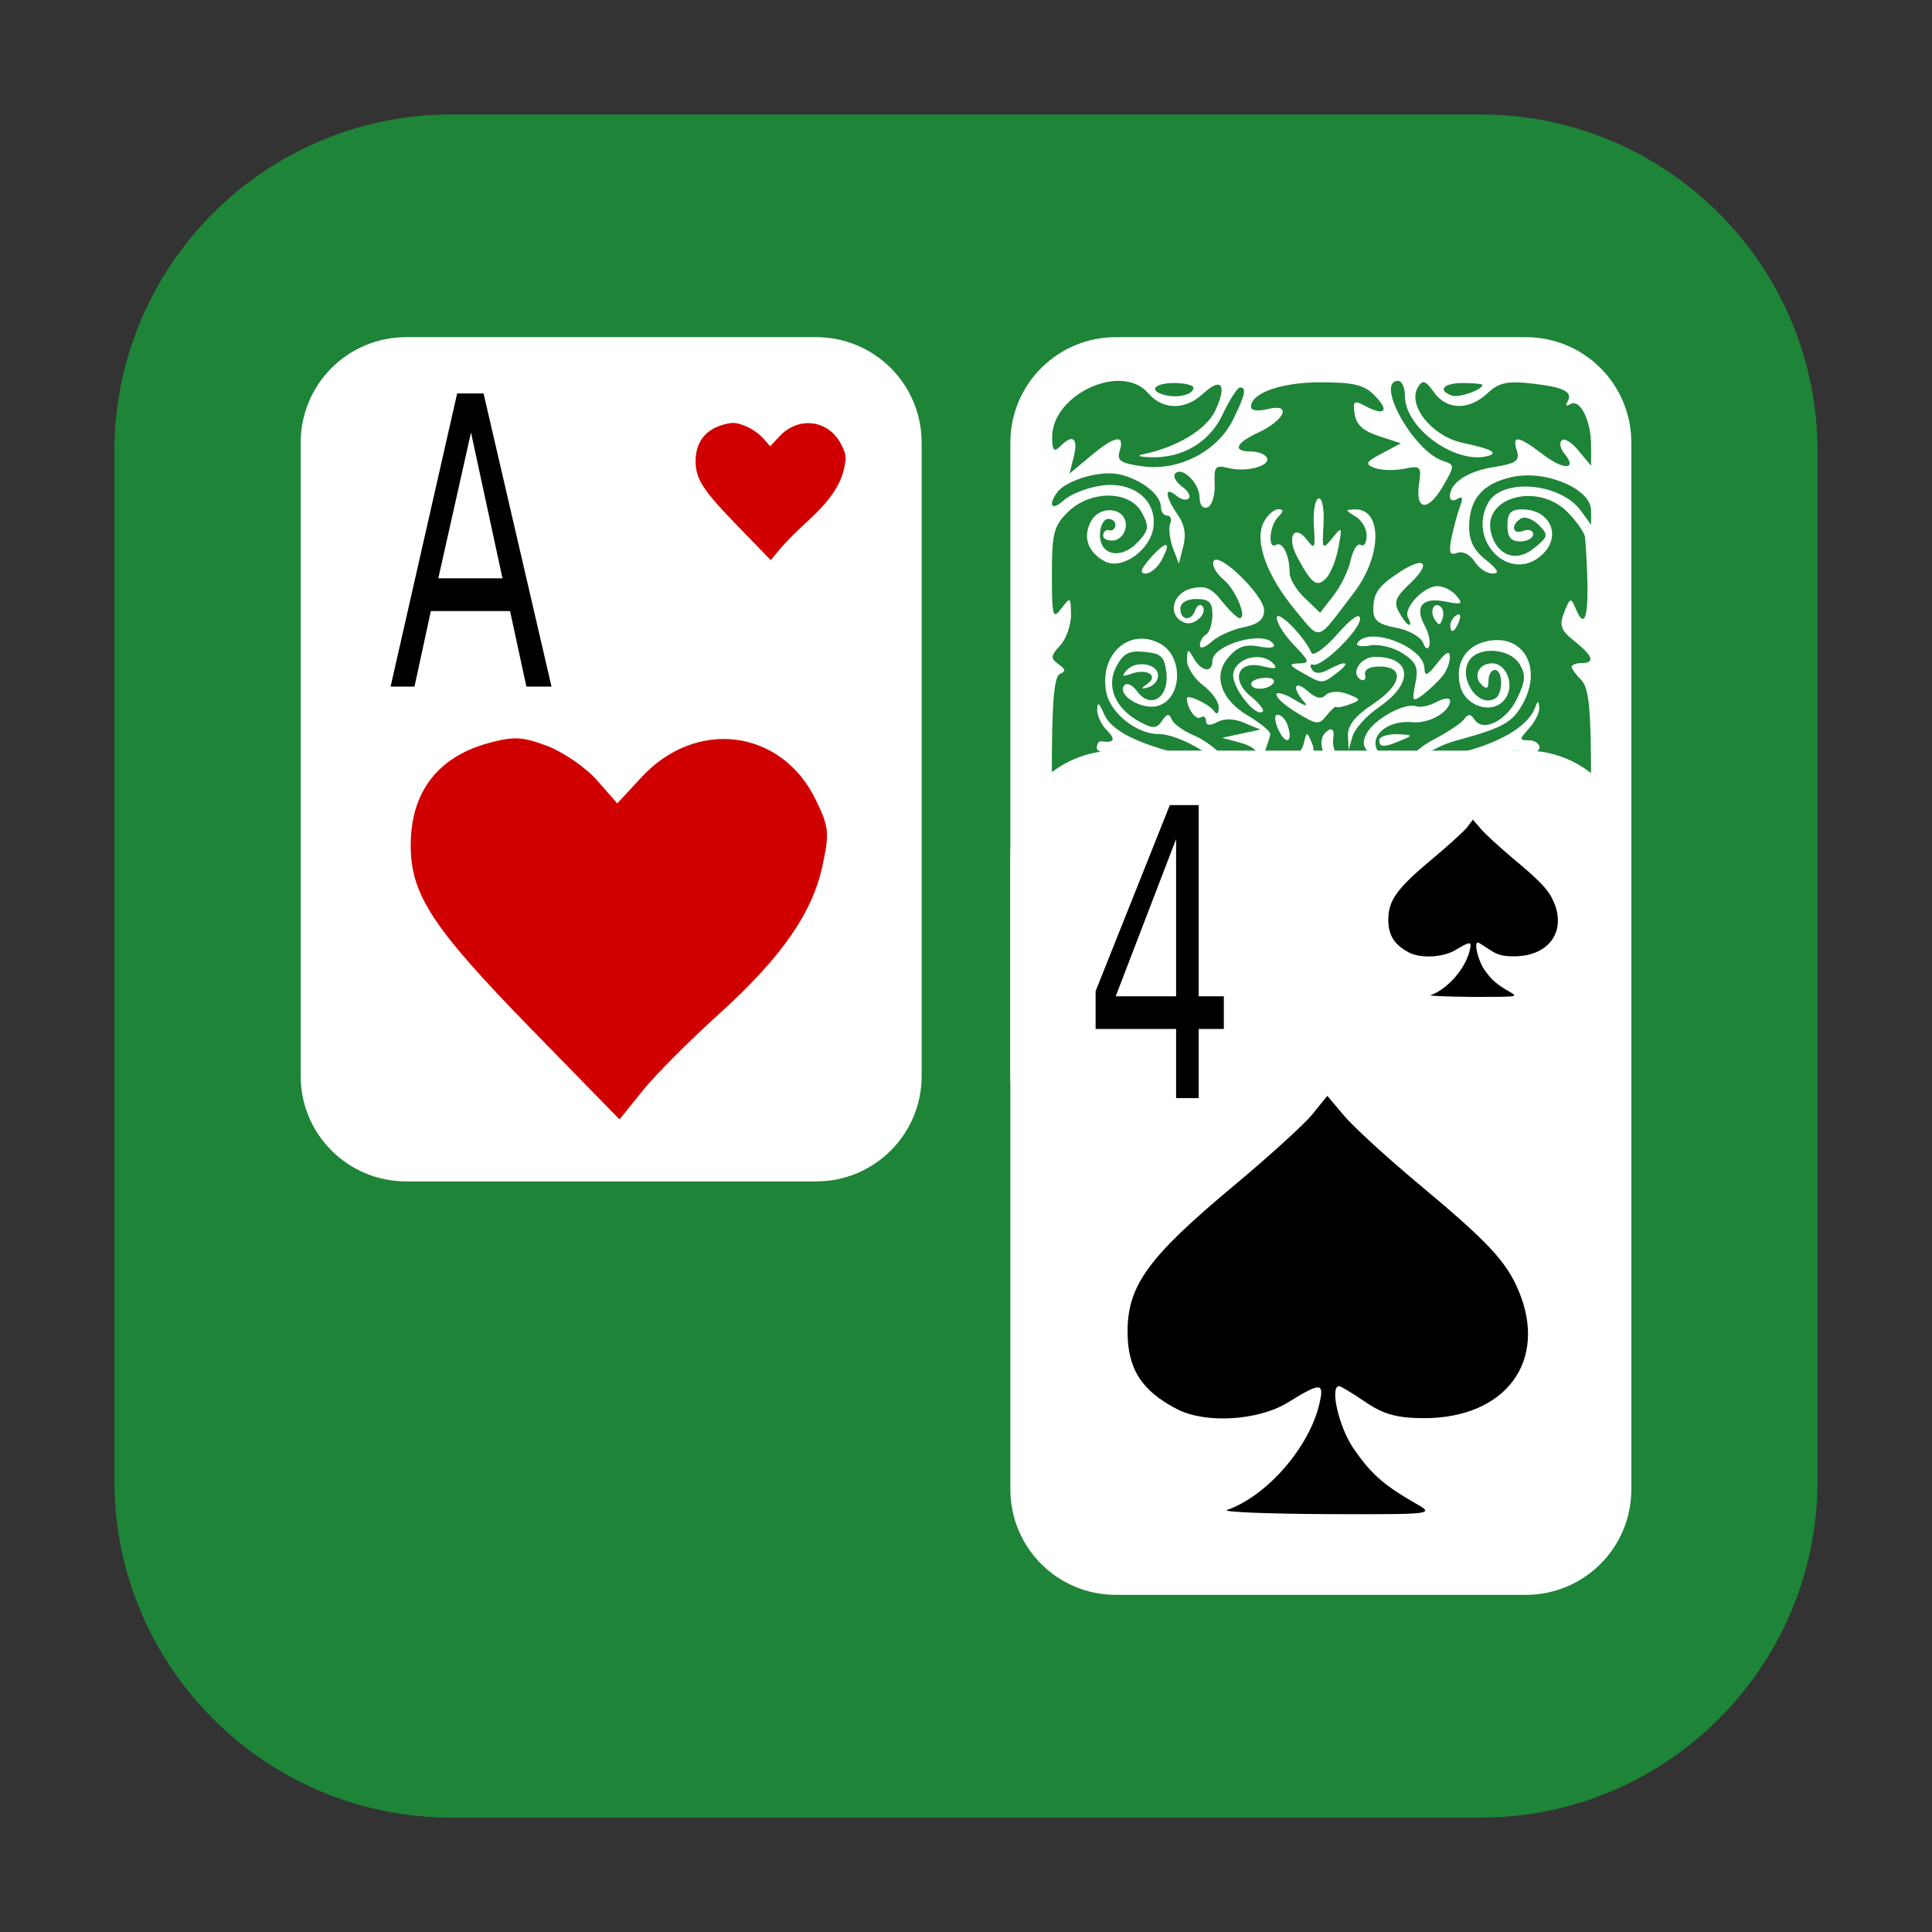 <svg height="24pt" viewBox="0 0 24 24" width="24pt" xmlns="http://www.w3.org/2000/svg" xmlns:xlink="http://www.w3.org/1999/xlink"><rect x="0" y="0" width="24" height="24" fill="#333333" stroke="none"/><symbol id="a" overflow="visible"><path d="m1.031-3.156-.406 1.812h.797zm-.172-.484h.328l.844 3.641h-.312l-.203-.938h-.984l-.203.938h-.297zm0 0"/></symbol><symbol id="b" overflow="visible"><path d="m1.141-3.219-.75 1.953h.75zm-.078-.422h.359v2.375h.312v.406h-.312v.859h-.281v-.859h-1v-.469zm0 0"/></symbol><path d="m5.605 1.422h12.789c2.309 0 4.184 1.875 4.184 4.184v12.789c0 2.309-1.875 4.184-4.184 4.184h-12.789c-2.309 0-4.184-1.875-4.184-4.184v-12.789c0-2.309 1.875-4.184 4.184-4.184zm0 0" fill="#1e8438" fill-rule="evenodd"/><path d="m13.863 4.188h5.09c.727 0 1.312.586 1.312 1.312v7.867c0 .723-.586 1.309-1.312 1.309h-5.09c-.727 0-1.312-.586-1.312-1.309v-7.867c0-.727.586-1.312 1.312-1.312zm0 0" fill="#fff" fill-rule="evenodd"/><path d="m13.066 9.621c0-.891.027-1.219.102-1.25s.07-.059-.02-.121c-.098-.07-.098-.102.02-.23.078-.082.137-.258.137-.383-.004-.223-.008-.227-.121-.078-.105.141-.117.102-.117-.422 0-.508.023-.602.195-.773.277-.277.773-.277.922.004.094.172.086.219-.043.359-.203.227-.477.18-.477-.082 0-.109.047-.199.102-.199s.094.035.09.082c-.004.043-.039.07-.078.059-.039-.012-.074.02-.074.066s.062.07.141.059c.078-.016.141-.098.141-.188 0-.219-.32-.258-.434-.047-.105.195-.039.383.172.496.215.113.57-.141.605-.43.039-.332-.25-.562-.641-.512-.172.023-.383.105-.469.18-.148.137-.207.078-.09-.09.109-.156.547-.285.781-.227.273.062.512.254.512.406 0 .059.035.105.078.105s.059.047.035.105c-.02.059-.004.191.035.297l.074.195.055-.215c.039-.145.016-.273-.07-.395-.156-.223-.168-.359-.02-.238.059.051.129.066.156.039.031-.031-.008-.098-.086-.152-.074-.059-.113-.129-.078-.16.086-.09.301.125.301.301 0 .09.039.141.098.121.055-.02.094-.148.09-.285-.012-.223.008-.246.172-.203.227.055.535-.031.473-.133-.023-.043-.117-.074-.199-.074-.23 0-.188-.105.102-.238.328-.156.41-.363.113-.289-.125.031-.211.02-.211-.027 0-.172.375-.305.863-.305.402 0 .543.031.664.156.195.191.145.27-.094.145-.156-.082-.168-.074-.145.094.02.129.105.211.301.273l.273.09-.234.125c-.203.105-.215.133-.094.18.078.031.242.035.367.012.203-.043.219-.031.188.18-.051.336.105.359.289.047.156-.266.156-.277.012-.324-.367-.113-.859-.996-.559-.996.043 0 .082.086.082.191 0 .391.613.84 1.016.746.156-.039.066-.09-.305-.168-.383-.086-.688-.473-.547-.695.055-.09.094-.078.195.066.156.223.434.23.664.016.141-.133.246-.156.531-.125.414.043.539.105.465.227-.031.051-.016.062.035.031.121-.07.258.203.258.512v.254l-.156-.188c-.082-.102-.176-.16-.207-.129-.035.031-.02.105.031.164.168.203-.008.211-.266.012-.309-.234-.387-.246-.324-.047.039.125-.008.16-.281.203-.332.051-.551.199-.551.363 0 .051.039.066.09.035.066-.043.078-.012.035.094-.031.086-.078.258-.105.387-.035.184-.023.223.07.188.066-.027.16.02.215.105.051.082.152.152.223.152.094 0 .07-.047-.078-.168-.152-.117-.211-.238-.211-.418.004-.344.168-.531.531-.613.414-.094.984.145.984.414v.18l-.121-.168c-.25-.355-.988-.422-1.16-.102-.254.477.273.992.66.652.266-.23.121-.574-.234-.574-.141 0-.184.043-.184.199 0 .145.043.199.16.199.086 0 .16-.043.16-.09s-.055-.066-.121-.043c-.137.055-.164-.07-.031-.152.047-.031.148.008.219.078.125.125.121.148-.055.289-.211.176-.445.105-.527-.16-.152-.469.582-.676.957-.27.109.113.199.25.203.297.066.906.02 1.23-.125.867-.051-.121-.066-.113-.133.059-.066.168-.047.227.125.363.23.184.262.273.086.273-.066 0-.121.023-.121.047 0 .023.055.098.121.164.094.098.121.352.121 1.254v1.133l-3.352-.004h-3.348zm1.656.91c.012-.098.035-.25.055-.34.016-.086.035-.172.039-.191 0-.02.055.031.117.117.062.086.094.191.066.234-.023.043.004.039.062-.016.082-.078.082-.121 0-.219-.09-.109-.066-.117.168-.078.262.043.262.039.082-.066-.238-.141-.52-.09-.707.121-.078.094-.098.141-.043.109.059-.035.098-.016.098.059 0 .062-.035.129-.082.145-.09.031-.02.305.074.305.031 0 .062-.082.07-.18zm2.012.059c.055-.066.062-.117.02-.117-.043 0-.125.055-.18.117-.055.07-.062.121-.02.121.043 0 .125-.055.18-.121zm.676.043c-.023-.047-.008-.082.043-.082s.074-.043.055-.098c-.02-.055-.078-.09-.125-.082-.051.012-.09-.027-.09-.09 0-.074-.078-.098-.238-.078-.133.016-.242-.008-.242-.051 0-.043.039-.078.082-.078.094 0 .082-.629-.012-.688-.039-.02-.047.016-.02.086.027.066.012.121-.031.121-.133 0-.297-.254-.27-.418.016-.098-.008-.137-.062-.102-.16.098-.086.355.156.535.273.199.328.379.059.188-.238-.168-.379-.152-.172.023.09.074.191.234.219.355.031.117.082.211.113.207.199-.031.332.031.379.168.027.09.086.16.129.16.043 0 .055-.035.027-.078zm.824-.211c.027-.305-.215-.535-.555-.523-.316.008-.508.168-.223.188.105.008.273.004.375-.004.156-.012.18.023.18.312 0 .387.184.41.223.027zm-2.777.047c0-.047.035-.066.074-.039.043.023.098.012.125-.031.023-.043.109-.055.184-.027.117.043.121.031.035-.074-.105-.129-.363-.113-.555.035-.137.109-.125.219.02.219.066 0 .117-.035.117-.082zm1.105-.164c.074-.121.082-.195.02-.258s-.086-.035-.086.09c0 .098-.031.176-.07.176-.109 0-.254-.207-.191-.27.031-.031-.004-.035-.082-.004-.176.066-.172.098.043.277.227.191.238.191.367-.012zm1.207.016c0-.039-.059-.094-.129-.121-.109-.043-.113-.031-.031.07.113.141.16.152.16.051zm-3.316-.422c.094-.074.285-.16.43-.191.344-.066.227-.215-.281-.355-.543-.145-.816-.297-.895-.5-.055-.125-.074-.137-.078-.039 0 .074.051.191.121.258.113.113.094.16-.066.137-.031-.008-.059.031-.059.078 0 .055.086.074.215.047.125-.023.258.008.324.07.094.098.086.109-.062.094-.184-.023-.395.207-.289.312.031.035.086.023.117-.023.027-.047.168-.148.305-.227.238-.141.258-.141.438-.004.141.102.148.125.039.09-.234-.082-.527.152-.523.41.004.125.027.168.055.102.023-.066.121-.18.211-.258zm1.766-.062c.066 0 .117-.035.117-.078 0-.105-.258-.008-.379.145-.082.102-.102.102-.102.008 0-.062.113-.211.254-.324.195-.16.238-.242.188-.359-.062-.145-.066-.145-.102.008-.02.09-.141.258-.27.379-.203.188-.223.242-.145.387l.09.168.117-.168c.066-.09.168-.164.23-.164zm2.348.148c0-.043-.113-.184-.254-.312-.324-.297-.133-.32.289-.035.16.109.309.199.328.199.086 0 .027-.23-.082-.32-.18-.148-.145-.223.078-.18.117.023.199 0 .199-.051 0-.047-.059-.09-.133-.09-.121 0-.121-.008 0-.145.074-.082.133-.195.129-.258-.008-.098-.016-.094-.055.004-.078.203-.367.391-.789.516-.223.066-.492.191-.598.277l-.188.16.262-.074c.141-.039.238-.039.215 0-.023.035.039.078.141.094.098.012.215.102.258.199.07.168.199.18.199.016zm-.984-.512c.094-.102.324-.227.52-.277.586-.16.691-.223.828-.48.23-.453-.031-.859-.48-.746-.254.062-.379.285-.312.551.066.262.41.363.559.16.121-.164.02-.441-.164-.441-.16 0-.238.156-.133.262.066.066.09.055.09-.047 0-.074.035-.133.078-.133.102 0 .105.293.008.352-.219.137-.484-.277-.312-.488.133-.16.492-.125.609.059.082.133.078.211-.027.43-.133.281-.426.426-.531.262-.047-.07-.078-.07-.125-.008-.031.051-.203.164-.375.254-.211.109-.383.281-.504.508-.113.219-.129.277-.039.156.078-.102.219-.27.312-.371zm-2.242.078c-.121-.16-.34-.34-.48-.402-.145-.059-.281-.152-.305-.211-.031-.078-.059-.074-.121.016-.066.098-.113.102-.277.012-.305-.164-.422-.441-.289-.688.086-.164.16-.199.352-.18.207.02.246.059.27.27.027.305-.199.441-.363.223-.055-.078-.125-.113-.156-.082-.113.109.195.312.402.262.312-.078.336-.617.035-.777-.379-.203-.754.133-.668.598.047.262.375.527.652.527.266 0 .793.316.938.562.082.133.164.227.188.203.027-.023-.055-.176-.176-.332zm.438-.434c0-.035-.125-.137-.277-.227-.344-.203-.441-.512-.23-.738.105-.121.207-.152.371-.121.137.027.207.016.176-.031-.109-.176-.758.008-.758.211 0 .152-.137.133-.23-.031-.074-.129-.082-.125-.086.02 0 .09.09.23.199.312s.199.207.195.277c0 .078-.023.094-.059.043-.059-.086-.336-.215-.336-.156 0 .117.109.273.168.238.039-.027.07-.008.07.043 0 .055.047.062.141.012.086-.047.215-.043.336.012l.199.082-.477.102.219.059c.121.031.219.094.219.141 0 .043-.031.062-.07.035-.039-.023-.055.031-.031.125.043.152.059.141.152-.09.062-.141.109-.285.109-.316zm1.457.398c.023-.09.016-.141-.02-.121-.035.023-.09-.023-.117-.098-.07-.18.168-.355.445-.324.207.02.469-.129.469-.266 0-.043-.074-.035-.164.012-.09.051-.207.074-.262.055-.137-.047-.516.16-.609.336-.059.109-.047.176.039.246.062.055.117.148.117.211 0 .16.055.133.102-.051zm-1.246-.52c-.027-.066-.078-.117-.121-.117-.043 0-.035.086.016.195.098.203.184.133.105-.078zm1.145-.215c.43-.293.406-.617-.051-.621-.184 0-.312.203-.184.281.043.027.07 0 .059-.055-.016-.066.051-.105.176-.105.32 0 .281.227-.078.465-.223.148-.316.266-.312.391l.008.18.051-.176c.031-.094.18-.258.332-.359zm.277.414c.145-.059.137-.066-.059-.074-.121 0-.219.031-.219.074 0 .094.062.094.277 0zm-.812-.414c.008.016.086 0 .168-.031.145-.055.141-.062-.031-.129-.113-.039-.219-.035-.27.016-.055.055-.125.035-.223-.051-.164-.148-.199-.039-.047.129.062.07.016.059-.117-.023-.121-.074-.223-.102-.223-.062 0 .043.117.145.262.23.238.145.266.148.363.027.055-.07.109-.117.117-.105zm-1.062-.129c-.254-.207-.164-.453.145-.375.164.039.195.031.129-.039-.148-.148-.465-.062-.492.133-.023.164.281.551.367.469.02-.02-.047-.105-.148-.188zm2.375-.246c.055-.062.098-.172.098-.242 0-.086-.047-.066-.156.074-.121.156-.156.172-.16.066-.004-.27-.695-.531-.832-.316-.023.039.047.051.156.031s.289.023.406.098c.172.113.199.18.156.379-.043.219-.035.23.094.137.074-.059.184-.16.238-.227zm-3.527-.012c0-.148-.27-.195-.387-.07-.07.078-.059.086.055.047.195-.07.344.023.199.125-.086.059-.082.07.012.043.066-.02.121-.082.121-.145zm1.434.09c.023-.043-.027-.07-.117-.062-.09.004-.16.039-.16.074 0 .086.219.078.277-.012zm.793-.129c.176-.133.109-.156-.113-.035-.102.055-.168.051-.203-.004-.027-.043-.02-.07.016-.059.109.035.586-.434.582-.57 0-.078-.105-.012-.285.195-.16.18-.301.277-.32.227-.078-.191-.426-.547-.43-.434 0 .066.098.219.215.34.195.203.199.223.062.227-.133.004-.129.02.043.117.246.141.246.141.434-.004zm-1.164-.562c.184-.039.254-.094.254-.211 0-.188-.582-.75-.629-.605-.02.051.039.152.125.223.148.121.301.48.199.48-.027 0-.125-.094-.219-.211-.133-.168-.211-.199-.383-.156-.238.059-.297.34-.082.422.125.051.305-.129.215-.211-.027-.023-.062.004-.082.059-.051.141-.184.125-.184-.02 0-.074.078-.121.199-.121.16 0 .199.043.199.195 0 .105-.035.219-.078.246-.043.023-.078.086-.078.133 0 .051.062.031.145-.043.078-.07.258-.152.398-.18zm2.246-.027c-.125-.234-.023-.348.258-.293.207.043.227.031.141-.07-.055-.066-.16-.121-.238-.121-.172 0-.434.281-.363.395.027.047.035.086.012.086s-.078-.07-.125-.156c-.07-.125-.043-.191.133-.355.266-.25.195-.348-.109-.156-.281.184-.344.266-.344.48 0 .133.062.18.281.223.156.027.305.113.336.184.027.078.062.094.078.039.016-.051-.008-.164-.059-.254zm-.879-.398c.352-.457.359-1.043.02-1.039-.129.004-.129.008 0 .086.078.043.141.152.141.238 0 .09-.031.141-.074.117-.039-.027-.094.059-.125.191-.027.129-.125.328-.215.441l-.164.211-.188-.18c-.105-.098-.191-.242-.191-.316 0-.215-.086-.395-.168-.348-.105.066-.086-.238.027-.348.07-.07.07-.094 0-.094-.051 0-.133.07-.18.16-.121.23.035.668.395 1.098.32.383.25.402.723-.219zm1.309.352c.027-.074.012-.105-.031-.078-.043.027-.078.086-.078.125 0 .113.055.09.109-.047zm-.223-.176c-.082-.082-.148.043-.082.148.051.082.07.082.098 0 .02-.055.012-.121-.016-.148zm-1.277-.738c.051-.266.047-.273-.074-.121-.125.152-.129.145-.109-.176.008-.188-.016-.328-.062-.316-.043.008-.07.16-.059.336.02.289.012.305-.09.172-.152-.191-.246-.035-.125.203.184.348.25.398.363.285.059-.059.129-.23.156-.383zm-2.195.152c.129-.238.062-.25-.137-.027-.121.137-.141.195-.062.195.062 0 .152-.078.199-.168zm-1.09-1.289c.055-.23-.016-.281-.172-.121-.074.074-.098.047-.098-.117 0-.531.859-.926 1.188-.551.188.219.465.219.691.008.227-.211.297-.102.145.219-.113.23-.461.441-.867.531-.113.023-.098.035.062.043.398.016.742-.188.902-.539.086-.18.18-.324.211-.328.086 0 .07.086-.082.395-.191.395-.672.645-1.117.586-.285-.039-.332-.07-.293-.195.066-.211-.066-.184-.367.07l-.258.215zm1.145-.758c-.227-.051-.156-.152.102-.152.133 0 .238.027.238.059 0 .082-.176.129-.34.094zm3.551.004c-.184-.066-.105-.156.137-.156.133 0 .242.012.242.023 0 .062-.293.164-.379.133zm0 0" fill="#1e8438"/><path d="m5.047 4.188h5.09c.727 0 1.312.586 1.312 1.312v7.867c0 .723-.586 1.309-1.312 1.309h-5.09c-.727 0-1.312-.586-1.312-1.309v-7.867c0-.727.586-1.312 1.312-1.312zm0 0" fill="#fff" fill-rule="evenodd"/><path d="m6.59 12.773c-1.219-1.25-1.488-1.66-1.488-2.273 0-.66.336-1.098.969-1.27.32-.086.422-.078.734.039.199.078.477.27.613.426l.25.285.293-.316c.68-.746 1.746-.609 2.172.27.164.336.172.41.086.812-.125.594-.508 1.145-1.289 1.852-.359.324-.785.75-.945.949l-.289.359zm0 0" fill="#d10000"/><path d="m9.176 6.547c-.438-.449-.535-.594-.535-.816 0-.238.121-.395.348-.457.117-.031.152-.027.266.016.07.027.172.094.223.152l.09.102.105-.113c.242-.27.625-.219.781.098.059.121.062.148.031.293-.047.211-.184.41-.465.664-.129.117-.281.273-.34.344l-.105.129zm0 0" fill="#d10000"/><use x="4.82" xlink:href="#a" y="8.528"/><path d="m15.406 17.906c-1.219-1.25-1.484-1.656-1.484-2.273 0-.66.332-1.098.965-1.266.32-.086.422-.082.734.039.199.074.477.266.613.426l.254.285.289-.32c.68-.742 1.746-.609 2.172.273.164.336.172.406.086.809-.121.594-.508 1.145-1.289 1.852-.359.324-.781.754-.945.949l-.289.359zm0 0" fill="#d10000"/><path d="m13.863 9.324h5.09c.727 0 1.312.586 1.312 1.309v7.867c0 .727-.586 1.312-1.312 1.312h-5.09c-.727 0-1.312-.586-1.312-1.312v-7.867c0-.723.586-1.309 1.312-1.309zm0 0" fill="#fff" fill-rule="evenodd"/><path d="m15.242 18.758c.5-.176 1.023-.781 1.148-1.32.062-.266.02-.27-.391-.016-.367.227-1.027.266-1.379.082-.438-.227-.613-.5-.613-.961 0-.574.258-.926 1.305-1.801.449-.375.898-.781.996-.906l.18-.223.215.254c.121.141.531.516.914.836.875.73 1.094.965 1.25 1.336.363.871-.164 1.578-1.176 1.578-.328 0-.504-.047-.727-.199-.16-.109-.309-.199-.328-.199-.121 0-.004.504.172.766.223.324.371.457.777.691.242.137.223.137-1.109.133-.742-.004-1.297-.027-1.234-.051zm0 0"/><path d="m17.77 12.363c.211-.074.434-.328.488-.559.027-.113.008-.113-.168-.008-.156.098-.434.113-.582.039-.188-.098-.262-.215-.262-.41 0-.242.109-.391.555-.762.188-.156.379-.332.422-.383l.074-.098.094.109c.047.059.223.219.383.355.371.309.465.41.531.566.152.367-.07.668-.5.668-.137 0-.211-.02-.305-.086-.07-.047-.133-.086-.141-.086-.051 0 0 .215.074.328.094.137.156.191.328.289.102.059.094.059-.469.059-.316-.004-.551-.012-.523-.023zm0 0"/><use x="13.469" xlink:href="#b" y="13.642"/></svg>